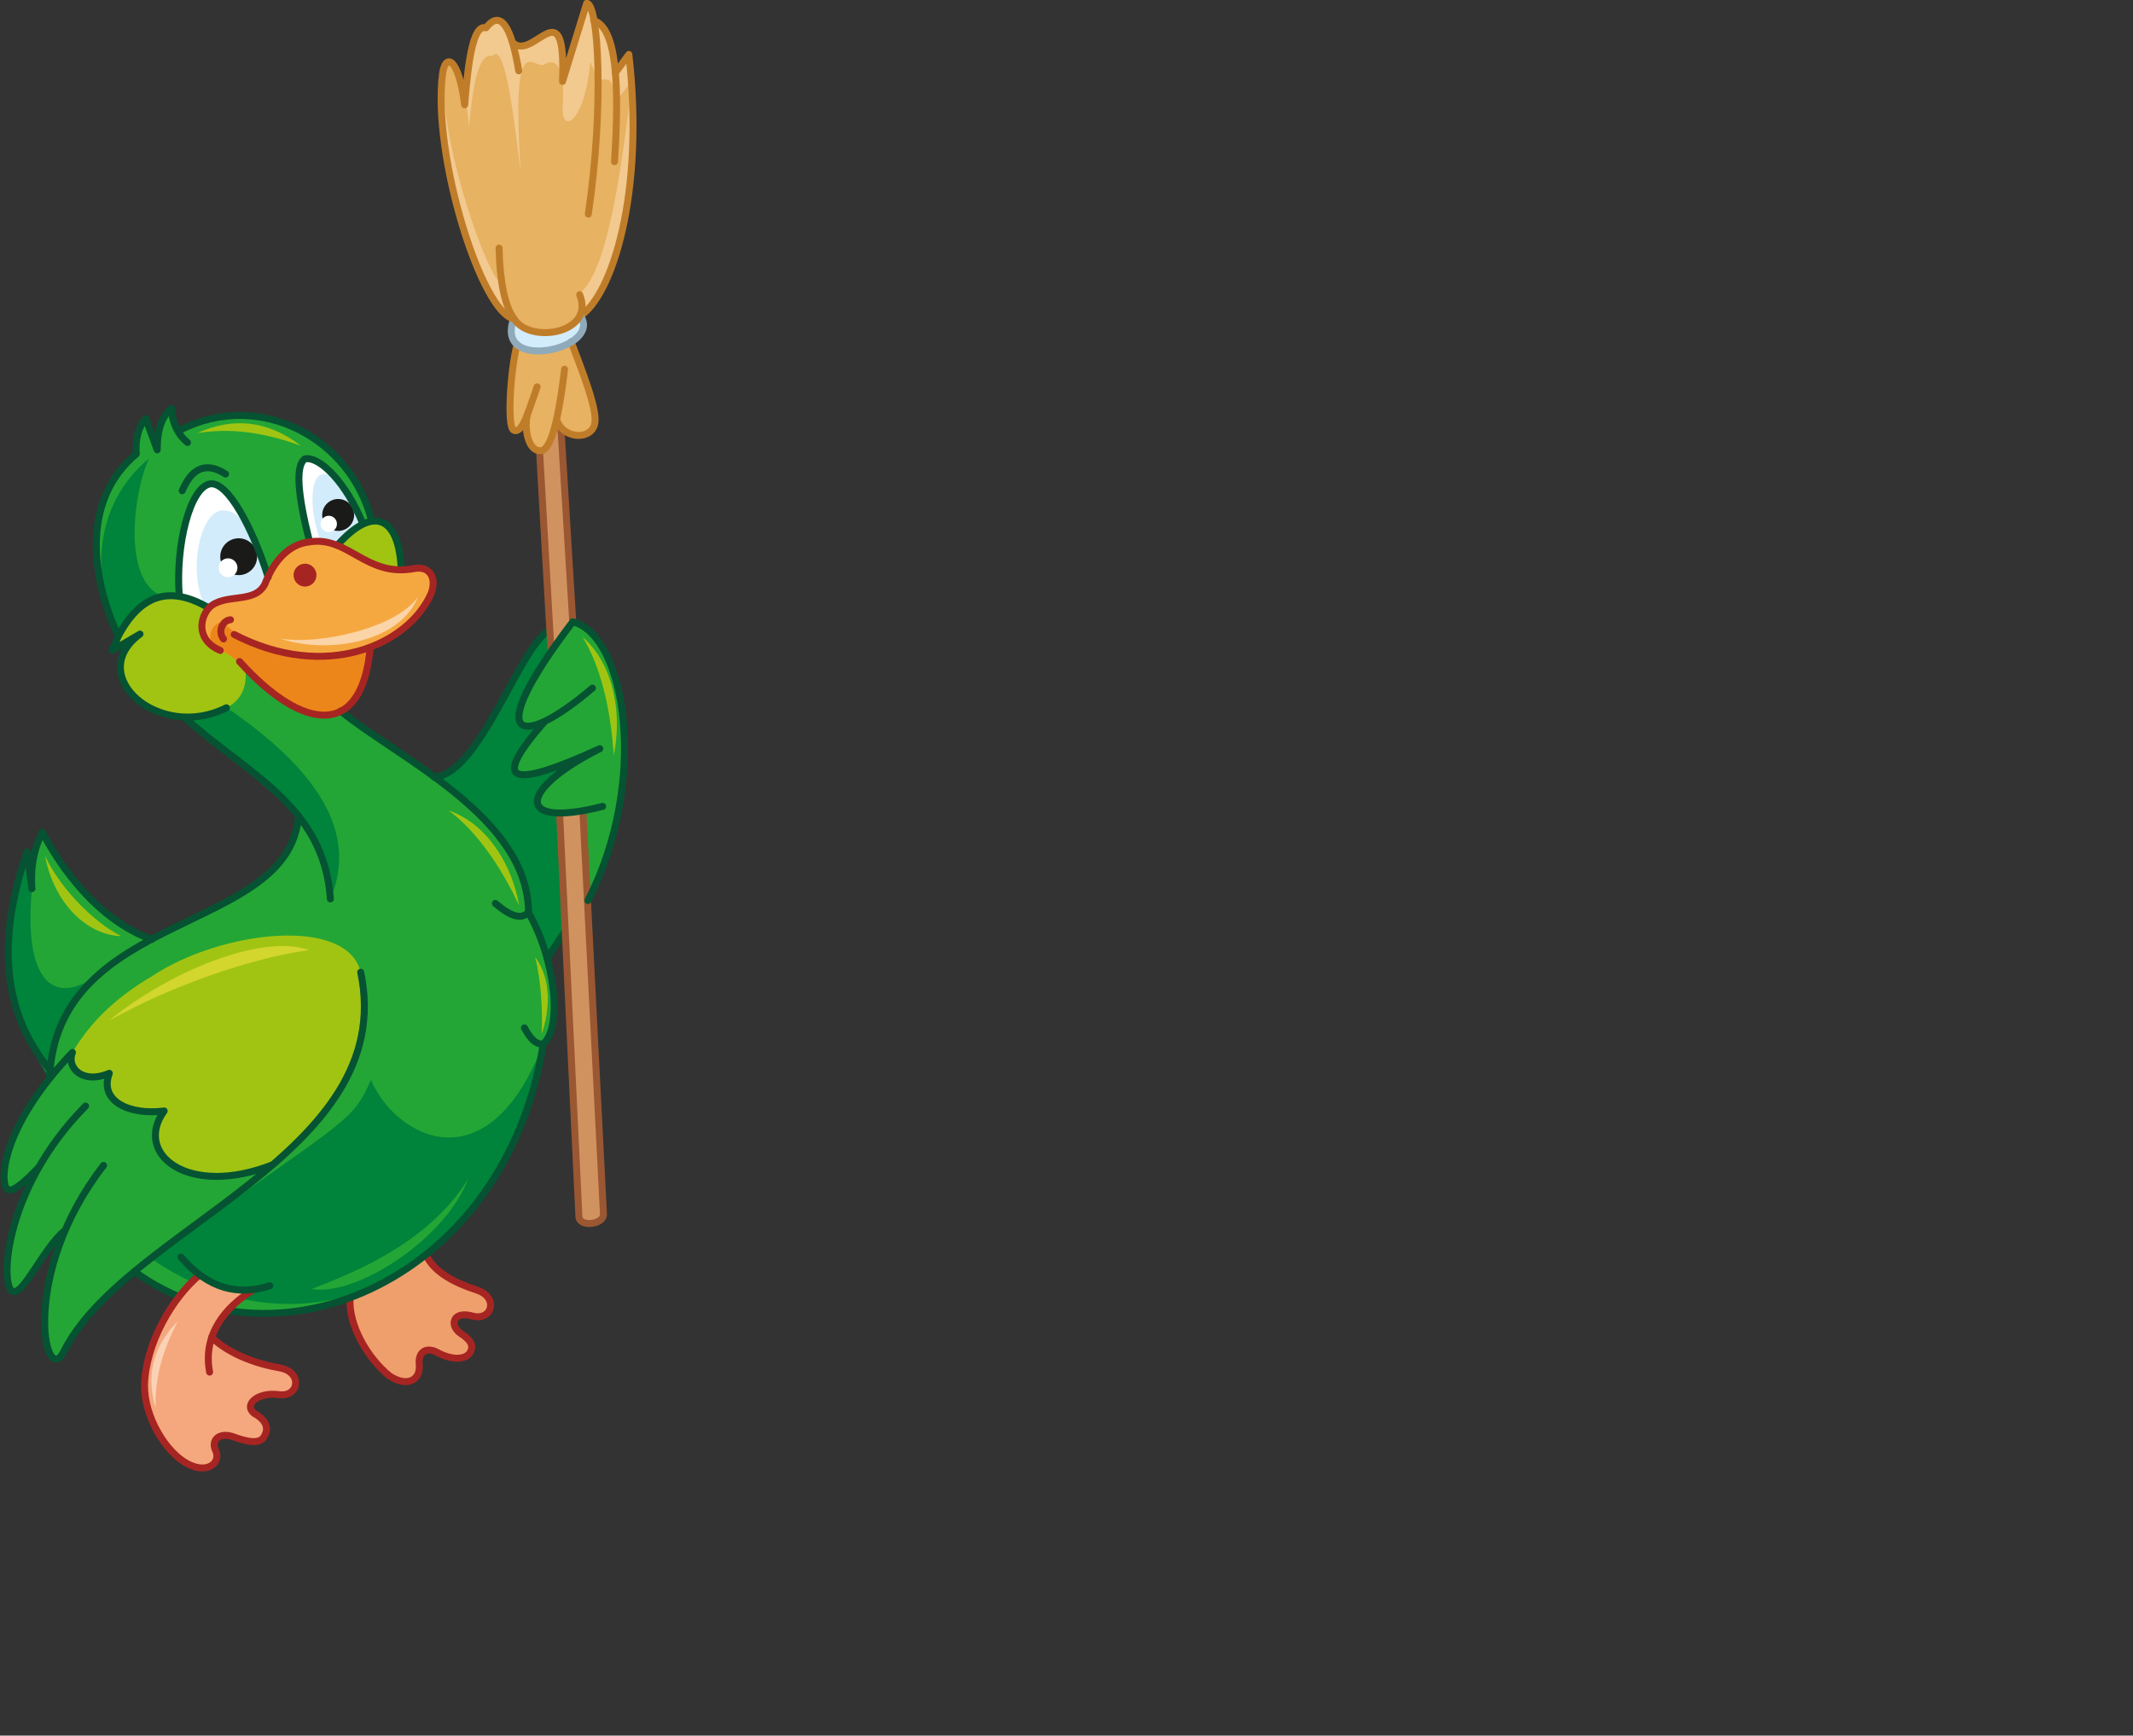<?xml version="1.0" encoding="utf-8"?>
<!-- Generator: Adobe Illustrator 21.1.0, SVG Export Plug-In . SVG Version: 6.00 Build 0)  -->
<svg version="1.1" id="Layer_1" xmlns="http://www.w3.org/2000/svg" xmlns:xlink="http://www.w3.org/1999/xlink" x="0px" y="0px"
	 viewBox="0 0 521 424" style="enable-background:new 0 0 521 424;" xml:space="preserve">
<rect x="0" y="0" width="521" height="424" fill="#333333" stroke="none"/>
<style type="text/css">
	.st0{fill-rule:evenodd;clip-rule:evenodd;fill:#D3ECFB;}
	.st1{fill-rule:evenodd;clip-rule:evenodd;fill:#F2C98F;}
	.st2{fill-rule:evenodd;clip-rule:evenodd;fill:#E7B261;}
	.st3{fill-rule:evenodd;clip-rule:evenodd;fill:#00833A;}
	.st4{fill-rule:evenodd;clip-rule:evenodd;fill:#23A635;}
	.st5{fill-rule:evenodd;clip-rule:evenodd;fill:#A1C413;}
	.st6{fill-rule:evenodd;clip-rule:evenodd;fill:#ED861A;}
	.st7{fill-rule:evenodd;clip-rule:evenodd;fill:#F6A840;}
	.st8{fill-rule:evenodd;clip-rule:evenodd;fill:#EF9F6C;}
	.st9{fill:none;stroke:#A62522;stroke-width:1.701;stroke-linecap:round;stroke-linejoin:round;stroke-miterlimit:22.926;}
	.st10{fill-rule:evenodd;clip-rule:evenodd;fill:#FFFFFF;}
	.st11{fill-rule:evenodd;clip-rule:evenodd;fill:#A62522;}
	.st12{fill-rule:evenodd;clip-rule:evenodd;fill:#D3D62D;}
	.st13{fill-rule:evenodd;clip-rule:evenodd;fill:#FBD4A7;}
	.st14{fill:none;stroke:#055332;stroke-width:1.701;stroke-linecap:round;stroke-linejoin:round;stroke-miterlimit:22.926;}
	.st15{fill-rule:evenodd;clip-rule:evenodd;fill:#D0935F;}
	.st16{fill:none;stroke:#9A5732;stroke-width:1.701;stroke-linecap:round;stroke-linejoin:round;stroke-miterlimit:22.926;}
	.st17{fill-rule:evenodd;clip-rule:evenodd;fill:#1A1A18;}
	.st18{fill:none;stroke:#C07D29;stroke-width:1.701;stroke-linecap:round;stroke-linejoin:round;stroke-miterlimit:22.926;}
	.st19{fill:none;stroke:#8FAABA;stroke-width:1.701;stroke-linecap:round;stroke-linejoin:round;stroke-miterlimit:22.926;}
	.st20{fill-rule:evenodd;clip-rule:evenodd;fill:#F5A87D;}
	.st21{fill-rule:evenodd;clip-rule:evenodd;fill:#FBD2B6;}
</style>
<path class="st0" d="M141.8,77.2l-16.3,0.6C120.4,91.1,147.2,85.3,141.8,77.2z"/>
<path class="st1" d="M141.8,77.2c8.2-5.5,15.8-38.3,11.9-63.9l-3.3,4.5c-1-7-2.6-12-5.3-12.7l-1.8-4.2L137.4,20
	c0.5-8-0.3-13-4.1-11.5c-2.5,2.8-5.2,3.5-8.1,2c-0.8-4-2.9-8.2-6.5-3.7c-2.8-0.8-4.2,6-5.2,18.8c-1.5-11.6-4.7-12.7-5.4-7.6
	c-2.6,19.8,9.6,58.7,17.5,59.9C129.3,84,140.1,80.5,141.8,77.2z"/>
<path class="st2" d="M141.5,71.8c6.7-5.5,10-27.8,12.9-52.1l-4,5.1c-1-7-1.6-4.9-4.4-5.5l-1.8-4.2c-1.3,14.2-6.5,17.6-6.8,11.9
	c0.5-8-0.3-13-4.1-11.5c-2.5,2.8-8.6-11.4-6.1,26.3c-0.8-4-3.3-32.7-6.9-28.1c-2.8-0.8-4.7,4.6-5.7,17.3c-1.2-12.6-5.2-20.1-6.5-13
	c0.1,19.8,11.3,50.3,14.6,51.6C125.6,87.5,144.6,80.9,141.5,71.8z"/>
<path class="st3" d="M134.3,153.9l3.9,73.3l-4.5,6.8L106,189.8C117.1,189.5,127,157.4,134.3,153.9z"/>
<path class="st4" d="M133.1,176.2c-11,11.3-11.2,19,13.4,6.7c-20.8,11.8-18.7,17.5-4.1,15.2l1.2,21.9c15.3-32.9,8.3-64.9-3.7-68.1
	C117.4,181.5,129,177.5,133.1,176.2z"/>
<path class="st5" d="M29.4,237.2l48.9-14.8c24.8,18.7,19.1,39.5-11.7,62.1c-17.5,12.6-35,18.3-51.7-24.2L29.4,237.2z"/>
<path class="st4" d="M132.7,255c-9.4,55.1-60.4,82.8-99.9,55.6c48.2-34.4,60.6-52.8,55.3-73.1c-3.3-13.8-34.2-10.2-51,1
	c-7.8,4.6-14.6,10.4-19.4,18.6l-5.5,6.4C1,246.4-1.5,228,6.6,208.1l0.6,4.5l3.1-9.3c7.5,13.7,16.6,21.6,26.8,26.2
	c16.9-8.4,35.3-15.9,35.9-30.2l-27.9-24.2l13.4-13.6l24.8,12.1c14,11.5,45.7,25.8,45.9,49.1C129,219.4,140.2,245.6,132.7,255z"/>
<path class="st3" d="M27.4,235.5c-10.2,7.6-15.3,16.9-15.3,28C1,246.4-1.5,228,6.6,208.1l0.6,4.5l0.6,4.5
	C5.8,238,12,248.9,27.4,235.5z M132.7,255c-9.4,55.1-56.4,79.6-95.9,52.4C85,273,86,274.4,90.6,263.8
	C96.4,277.6,119,290.4,132.7,255z"/>
<path class="st3" d="M72.9,199.3L45,175.1l10.4-2.2c21.3,14.6,32.4,30,25.3,46.7C79.7,211.9,77.1,205.1,72.9,199.3z"/>
<path class="st5" d="M55.4,172.9c3.4-1.9,5.1-4.9,4.5-9.7l-8.7-15c-9.2-5.2-16.8-3.9-22.3,7.1l-1.5,3.5l6.8-4
	C20.6,164.9,39,181.2,55.4,172.9z"/>
<path class="st6" d="M90.4,158.4l-36.9-8.7l-3.8,4l0.9,2.9l3.3,2.4c3.5,0.7,12.7,11,19,14.3C80.3,177.3,89.3,174,90.4,158.4z"/>
<path class="st7" d="M97.9,139.1c-7.7,0.2-14.2-7.9-22.4-6.8c-10.6,1.7-7.3,12.8-17.4,13.7c-6,0.2-12.9,4.7-6,11.6
	c-2.1-2.7,0.7-6.3,2.5-5.4c8.2,7.8,26.2,10,35.7,6.1c17-8.8,18.9-20.4,10.9-19.5L97.9,139.1z"/>
<path class="st8" d="M104.1,306.5c-5.4,3.9-13.2,9-18.6,10.5c0.3,9.3,4.9,15.3,9.6,19c5.2,2.7,8.4,0.9,7.3-2.2
	c-0.7-2.2,0.7-5.2,3.9-3.7c2.7,1.4,7,2.2,8.4,0.4c1.3-2,0-3.4-2.1-4.8c-2.9-1.9-2.1-5.7,2.8-4.3c4.7,1.3,6.5-4.5,1.2-6.3
	C111.2,313.4,106.1,310,104.1,306.5z"/>
<path class="st5" d="M97.9,139.1c-7.6-0.2-10.4-4-15.6-6C91.2,123.2,97.4,126.3,97.9,139.1z"/>
<path class="st9" d="M85.5,317.1c-0.4,6.6,4.2,14.6,9.6,19c4.5,3,7.7,0.9,7.3-2.8c-0.3-3.1,1.8-4.5,4.8-2.7c2.7,1.4,6.1,1.8,7.5,0
	c1.3-2,0-3.4-2.1-4.8c-2.9-1.9-2.1-5.7,2.8-4.3c4.7,1.3,6.5-4.5,1.2-6.3c-5.6-1.8-10.1-4.3-12.1-7.8"/>
<path class="st4" d="M43.4,105.3c22-10.4,42,1.5,47.4,22l-3.1,1.2l-5.4,4.7c-7.6-2.6-12.9,0.6-16.8,7.6c-2.6,7.3-10.1,3.5-14.5,7.7
	c-9.1-5.3-16.4-3.8-22.1,6.9c-7.1-15.3-8.6-33.7,4.4-44.5c-0.3-3,0.4-6.7,2.3-8.6l2.8,7.6c0-4.9,1.1-8.2,3.5-10.1
	C42.1,103.5,42.9,104.3,43.4,105.3z"/>
<path class="st3" d="M39.5,145.6c-2.4,0.8-5.4,2.2-10.6,9.8c-7.1-15.3-5.5-32.6,7.5-43.4C32.8,119.4,29.6,141.6,39.5,145.6z"/>
<path class="st10" d="M88.6,128l-6.2,5.1l-4.1-0.9h-2.7c-2.9-11.5-3.5-18.6-1.1-20.2C78.2,111.5,84.6,118.3,88.6,128z"/>
<path class="st0" d="M88.6,128l-6.2,5.1l-4.1-0.9c-2.6-7-2.6-14.6-0.2-16.1C80.8,114.6,84.6,118.3,88.6,128z"/>
<path class="st10" d="M43.8,145.7l7.2,2.8c4.8-3.8,13-0.9,14.4-7.5c-3.8-12-9.8-23.3-14.1-22.8C46.3,118.9,42.7,133.2,43.8,145.7z"
	/>
<path class="st0" d="M50,147.8l1,0.7c4.8-3.8,13-0.9,14.4-7.5c-3.8-12-7-16.7-11.3-16.3C48.5,125.5,46,140.3,50,147.8z"/>
<circle class="st11" cx="74.5" cy="140.5" r="2.8"/>
<path class="st4" d="M66.6,284.5c-25.3,20-45.6,32.7-51.3,46c-2.6,3.3-9.4-3,0.5-29.9c-4.8,3.6-9.2,14.5-12.4,14.9
	c-4.3-3.7-0.8-15.3,6.2-30.5c-4,4.3-6.8,6.4-7.8,5.5c-1.9-1.4-1.8-14.9,15.9-33.4c-1.5,3.6,2.3,7.9,9,5.1
	c-2.6,6.9,5.1,10.3,13.4,9.2C32.4,281.9,45.9,292.7,66.6,284.5z"/>
<path class="st12" d="M26.7,249.3c14.6-8.2,34.2-15.2,48.8-17.2C63.7,227.9,40.8,237.7,26.7,249.3z"/>
<path class="st13" d="M68.5,156c9,1.6,28.2-2.4,33.6-10.2C97.6,157.2,79.5,159.8,68.5,156z"/>
<path class="st14" d="M138.2,227.2l-4.5,6.8 M106,189.8c11.1-0.3,21-32.3,28.3-35.9"/>
<path class="st15" d="M139.9,151.9l-5.3,7.3l-3.9-68h5.5L139.9,151.9z M136.7,198.7l5.7-0.6l5,98.5c0.1,2.6-6,3.3-6,0.5L136.7,198.7
	z"/>
<path class="st16" d="M134.6,159.2l-3.9-68h5.5l3.7,60.7 M142.4,198.6l5,98c0.1,2.6-6,3.3-6,0.5l-4.7-98"/>
<circle class="st17" cx="58.3" cy="136" r="4.5"/>
<circle class="st17" cx="82.6" cy="125.8" r="3.9"/>
<path class="st2" d="M135.9,102.6c-2.8,10-7.4,10.6-7.6-0.1c-3.4,5.3-4.9,2.4-2-18.4c1.9,2.3,6.9,1.5,13.2-0.7
	c5,12.9,6.8,18.8,5.4,21C143.3,107.6,137.4,106.9,135.9,102.6z"/>
<circle class="st10" cx="55.7" cy="138.7" r="2.3"/>
<path class="st18" d="M139.5,83.5c5,12.9,6.8,18.8,5.4,21c-1.6,3-7.5,2.4-8.9-1.9"/>
<path class="st18" d="M126.3,84.2c-1.5,5.4-2.6,20.1-0.8,20.9c2.1,0.9,3.5-4.4,5.7-10.6"/>
<circle class="st10" cx="80.3" cy="128" r="2"/>
<path class="st18" d="M125.2,10.4c5.1,4.9,13.1-13.8,12.2,9.5l5.9-19.1c2.9,0.1,4.3,25.1,0.4,51.5"/>
<path class="st18" d="M145,5c5.7,1.8,6.3,15.9,5.1,34.5"/>
<path class="st18" d="M150.3,17.8l3.3-4.5c3.9,33.9-4.1,58.9-11.9,63.9"/>
<path class="st19" d="M125.5,77.8c-5,13.4,21.7,7.5,16.3-0.6"/>
<path class="st18" d="M129.1,100.5c-1.2,2.5-0.6,9.7,2.9,9.6c2.2,0.1,4.2-5.6,5.9-19.9"/>
<path class="st18" d="M125.5,77.8c-2.2-3.1-3.4-8.9-3.6-17.2"/>
<path class="st9" d="M56.3,151.4c-2.1,0.2-3.1,3-1.7,4.7"/>
<path class="st18" d="M126.7,17.3c-1.8-10.8-4.4-15.1-8-10.5c-2.8-0.8-4.2,6-5.2,18.8c-1.5-11.6-4.7-12.7-5.4-7.6
	c-2.6,19.8,9.6,58.7,17.5,59.9c3.8,6.2,19.8,3.6,16-5.9"/>
<path class="st14" d="M88.1,237.5c9.4,44.6-57.7,62.4-72.7,93c-4.6,8.4-10.5-19.5,9.9-45.8 M9.6,285c-4,4.3-6.8,6.4-7.8,5.5
	c-1.9-1.4-1.8-14.9,15.9-33.4c-1.5,3.6,2.3,7.9,9,5.1c-2.6,6.9,5.1,10.3,13.4,9.2c-7.6,10.5,5.9,21.3,26.6,13.1 M132.7,255
	c-9.1,57.5-64.9,81.2-99.9,55.6 M129,222.8c6.7,11.6,8.4,28.2,3.7,32.2c-1.5,0.3-3.1-1-4.6-3.9 M83.2,173.7
	c14,11.5,45.7,25.8,45.9,49.1c-1.6,1.9-4.3,1.2-8.1-2.1 M139.9,151.9c-22.5,29.5-12.9,31.3,4.8,16.2 M139.9,151.9
	c13,3.3,18.7,39,3.7,68.1 M133.1,176.2c-12.9,14.7-9.4,17.1,13.4,6.7c-20.1,10.1-20.8,19.6,0.7,14.1 M75.6,132.3
	c-2.9-11.5-3.5-18.6-1.1-20.2c3.7-0.7,10.2,6.1,14.1,15.8 M82.4,133.2c8.9-10,15.1-6.9,15.6,6 M51,148.5c-9.1-5.3-16.4-3.8-22.1,6.9
	c-7.1-15.3-8.6-33.7,4.4-44.5c-0.3-3,0.4-6.7,2.3-8.6l2.8,7.6c0-4.9,1.1-8.2,3.5-10.1c0.2,3.8,1.7,6.5,3.9,8.3 M45,175.2
	c14.9,13.7,34.1,21.3,35.7,44.4 M28.9,155.4l-1.5,3.5l6.8-4c-13.7,10.1,4.7,26.3,21.1,18 M37.1,229.5C27,226,17.4,216.6,10.3,203.3
	c-2.5,5.2-2.8,9.9-2.5,13.8l-1.2-9c-8,23.2-5.1,40.2,5.3,52.9 M72.9,199.3c-2.1,29-59.2,22.8-60.8,64.2 M90.8,127.3
	C85.7,107,63.5,95.2,44.1,105 M55.1,115.8c-4.7-3-8.2-1.6-10.6,4.1 M65.5,141c-3.8-12-9.8-23.3-14.1-22.8c-5,0.7-8.6,15.1-7.6,27.5
	 M15.8,300.6c-5.1,4.3-9.9,15.3-12.4,14.9c-3.5,0.3-3.2-24.4,17.5-45.3"/>
<path class="st9" d="M90.4,158.4c-2,21.9-16.3,20.5-31.9,3.2"/>
<path class="st9" d="M53.8,158.9c-5.1-2.1-5.6-6.9-2.8-10.4c4-3.8,11.1-0.8,13.7-5.8c2.3-6.1,6.2-9.8,10.8-10.3
	c9.6-1.6,13.8,8.7,25.7,6.5c3.6-0.7,5.6,2.1,4.1,6.1c-5.5,12.5-25.7,21.6-48.1,10"/>
<path class="st20" d="M68.6,334.2c-6-0.6-11.8-2.7-16.9-7.6c1.3-3.7,5.2-8.2,10.4-11.6c-3.9,0.9-8.6-1-13.2-3.6
	c-8.5,6.9-12.5,17.4-13.5,26.9c0.5,8.1,2.6,14.4,10.7,19.4c3.9,2.5,8.6-0.1,6.6-3.5c-1.1-2,0.4-5.4,6.4-2.5c4.4,2.1,9.7-2.3,3.2-6.4
	c-2.6-1.9,1.2-5.7,6-4.6C73.5,340.8,73.4,335.1,68.6,334.2z"/>
<path class="st9" d="M48.8,311.4c-6.8,5.7-13.2,16.8-13.5,26.9c-0.1,7.9,5.3,16.7,10.7,19.4c5,2.5,8.1-0.6,6.6-3.5
	c-1-2.2,0.7-4.3,4.1-3.3c4.3,1.6,7.1,1.9,8-0.3c1.2-2.3-0.5-4.2-2.6-5.3c-2.7-2.1,0.8-5.3,6-4.6c4.9,0.7,5.9-5.4,0.4-6.5
	c-5.9-1-12.5-3.4-16.8-7.5"/>
<path class="st21" d="M38,343.9c-0.2-7.1,1.6-13.7,5.4-21.1C37.2,329.1,35.7,336.2,38,343.9z"/>
<path class="st9" d="M62,315c-7.2,4.4-12.5,11.2-10.8,20.2"/>
<path class="st14" d="M44.2,307.1c6.7,7.8,14,9.5,21.7,7"/>
<path class="st5" d="M132.3,252.6c0.3-5.1-0.1-13.1-1.6-18.8C134.9,239.4,134.2,247.1,132.3,252.6z M126.8,221.2
	c-3.5-7.5-9.4-17.4-17.2-23.2C119.4,201.4,125.2,211.8,126.8,221.2z M149.9,184.6c-0.5-8.6-2.4-20.5-7.6-29
	C150.3,162.7,151.9,175,149.9,184.6z M11,209.1c3.5,7.5,11.4,15.9,18.6,19.6C21.1,228.4,13.2,220.6,11,209.1z M48.2,105.8
	c8.2-1.3,16.2-0.2,25.3,3.1C65.3,102.6,56.8,101.9,48.2,105.8z"/>
<path class="st4" d="M76.1,314.9c7.5-3,28.2-10.3,38.3-27C109,302.5,87.1,316.8,76.1,314.9z"/>
</svg>
